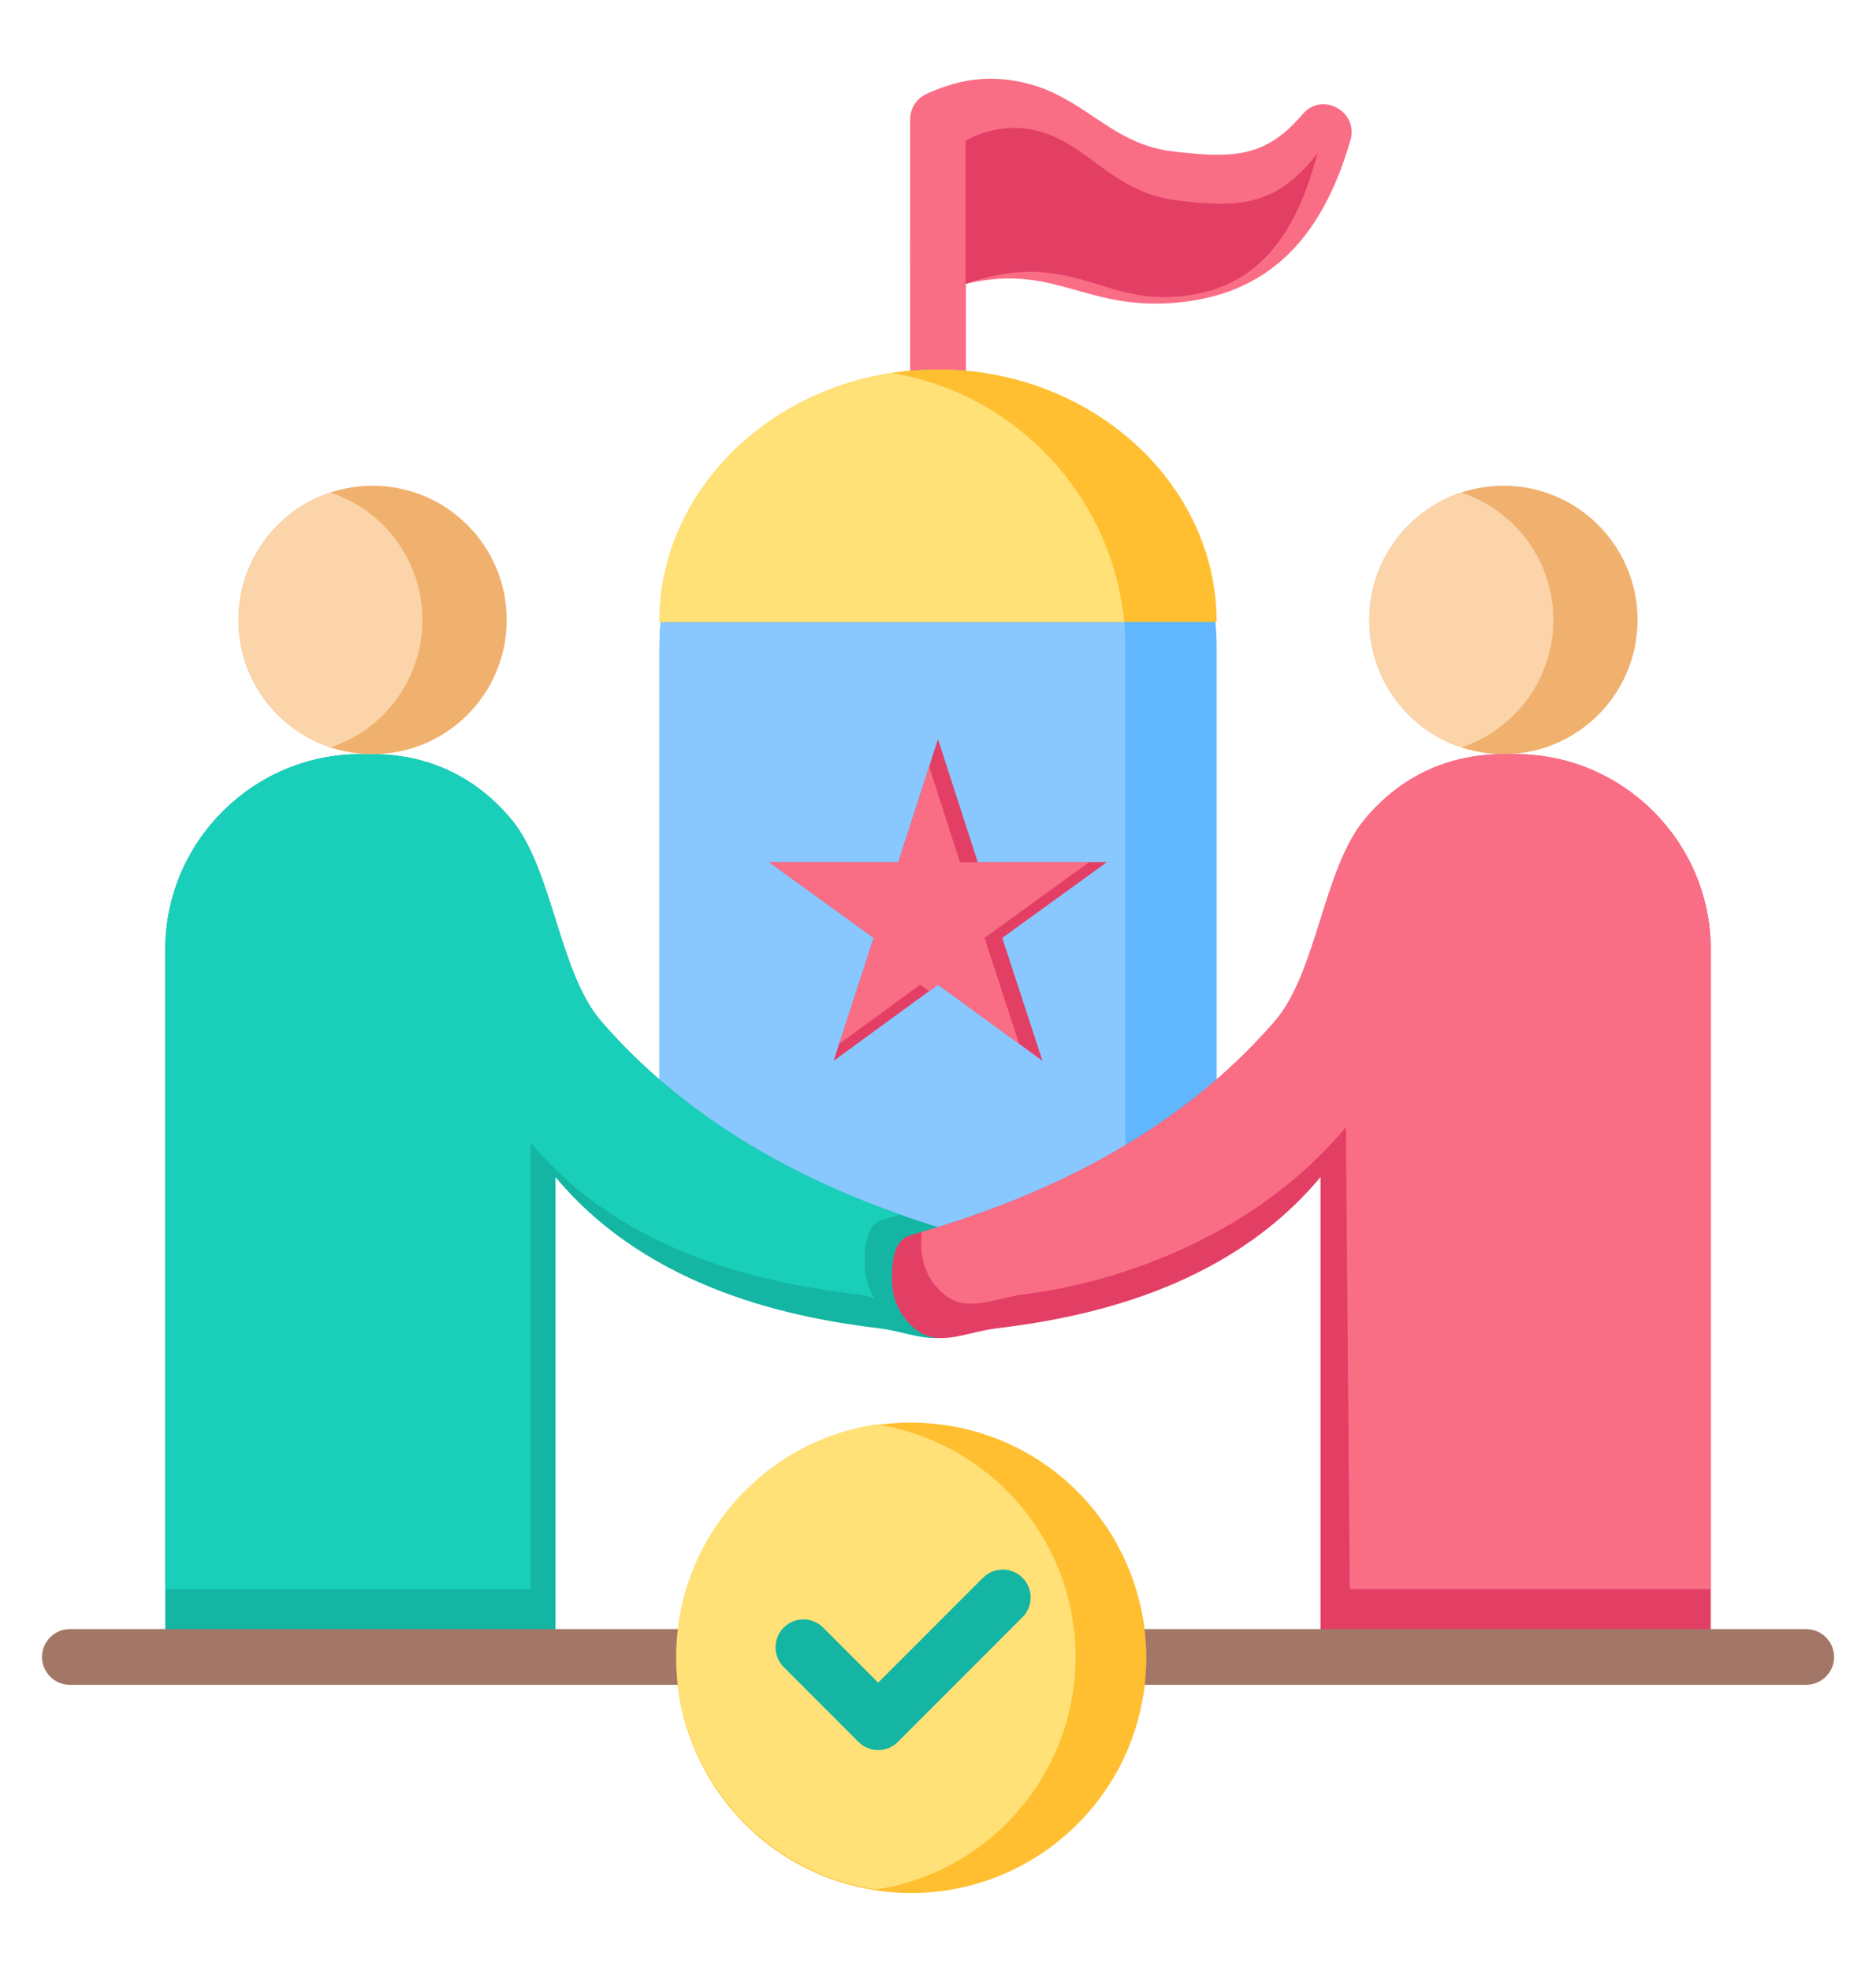 <svg width="20" height="21" viewBox="0 0 20 21" fill="none" xmlns="http://www.w3.org/2000/svg">
<path fill-rule="evenodd" clip-rule="evenodd" d="M9.703 2.798L9.703 1.271C9.703 1.148 9.778 1.042 9.885 0.997C10.177 0.867 10.445 0.811 10.758 0.852C11.527 0.951 11.79 1.531 12.503 1.613C13.137 1.687 13.486 1.688 13.888 1.216C14.097 0.971 14.484 1.191 14.398 1.49L14.398 1.49C14.128 2.426 13.613 3.124 12.56 3.223C11.494 3.324 11.214 2.726 10.09 3.081C9.898 3.142 9.704 2.998 9.703 2.798Z" fill="#FA6E85"/>
<path fill-rule="evenodd" clip-rule="evenodd" d="M9.703 2.543H10.298V5.343H9.703V2.543Z" fill="#FA6E85"/>
<path fill-rule="evenodd" clip-rule="evenodd" d="M10 3.936C11.634 3.936 12.971 5.272 12.971 6.906V12.36L9.956 13.627L7.03 12.36V6.906C7.03 5.272 8.366 3.936 10 3.936Z" fill="#60B7FE"/>
<path fill-rule="evenodd" clip-rule="evenodd" d="M9.477 13.419L7.03 12.359V6.906C7.03 5.438 8.109 4.21 9.514 3.976C10.918 4.21 11.998 5.438 11.998 6.906V12.359L9.477 13.419Z" fill="#88C8FE"/>
<path fill-rule="evenodd" clip-rule="evenodd" d="M10 3.936C11.634 3.936 12.971 5.147 12.971 6.627H7.03C7.03 5.147 8.367 3.936 10 3.936Z" fill="#FFBF31"/>
<path fill-rule="evenodd" clip-rule="evenodd" d="M11.984 6.626H7.03C7.03 5.3 8.103 4.19 9.502 3.974C10.822 4.188 11.857 5.28 11.984 6.626Z" fill="#FFE177"/>
<path fill-rule="evenodd" clip-rule="evenodd" d="M10 7.875L10.424 9.187L11.802 9.185L10.685 9.993L11.114 11.303L10 10.491L8.887 11.303L9.315 9.993L8.198 9.185L9.577 9.187L10 7.875Z" fill="#E33F65"/>
<path fill-rule="evenodd" clip-rule="evenodd" d="M10.424 9.187L10.424 9.187L11.612 9.185L10.496 9.993L10.865 11.122L10 10.491L9.906 10.56L9.811 10.491L8.946 11.122L9.315 9.993L8.199 9.185L9.387 9.187L9.387 9.187L9.577 9.187L9.906 8.169L10.234 9.187L10.424 9.187Z" fill="#FA6E85"/>
<path fill-rule="evenodd" clip-rule="evenodd" d="M3.842 8.035H3.971C4.564 8.035 5.075 8.276 5.454 8.733C5.894 9.266 5.958 10.36 6.409 10.881C7.48 12.118 8.944 12.782 10.294 13.161C10.479 13.213 10.495 13.464 10.49 13.656C10.484 13.85 10.408 14.011 10.265 14.141C10.013 14.37 9.713 14.194 9.375 14.153C8.521 14.049 6.946 13.769 5.922 12.541V17.654H1.762V10.115C1.762 8.971 2.698 8.035 3.842 8.035Z" fill="#14B5A2"/>
<path fill-rule="evenodd" clip-rule="evenodd" d="M3.842 8.035H3.971C4.564 8.035 5.075 8.276 5.454 8.733C5.894 9.266 5.958 10.36 6.409 10.881C7.297 11.907 8.456 12.539 9.596 12.941C9.535 12.959 9.475 12.976 9.415 12.993C9.23 13.045 9.214 13.296 9.219 13.488C9.223 13.614 9.257 13.727 9.319 13.826C9.252 13.81 9.182 13.796 9.111 13.787C8.257 13.683 6.682 13.403 5.658 12.175V16.931H1.762V10.115C1.762 8.971 2.698 8.035 3.842 8.035Z" fill="#19CFBA"/>
<path fill-rule="evenodd" clip-rule="evenodd" d="M3.972 8.035C4.762 8.035 5.402 7.395 5.402 6.605C5.402 5.815 4.762 5.175 3.972 5.175C3.182 5.175 2.542 5.815 2.542 6.605C2.542 7.395 3.182 8.035 3.972 8.035ZM16.028 8.035C15.239 8.035 14.598 7.395 14.598 6.605C14.598 5.815 15.238 5.175 16.028 5.175C16.818 5.175 17.458 5.815 17.458 6.605C17.458 7.395 16.818 8.035 16.028 8.035Z" fill="#F0B16E"/>
<path fill-rule="evenodd" clip-rule="evenodd" d="M3.523 5.248C2.953 5.436 2.542 5.973 2.542 6.605C2.542 7.238 2.953 7.775 3.523 7.963C4.092 7.775 4.503 7.238 4.503 6.605C4.503 5.973 4.092 5.436 3.523 5.248ZM15.579 5.248C16.149 5.436 16.56 5.973 16.56 6.605C16.56 7.238 16.149 7.775 15.579 7.963C15.009 7.775 14.598 7.238 14.598 6.605C14.598 5.973 15.009 5.436 15.579 5.248Z" fill="#FCD4A9"/>
<path fill-rule="evenodd" clip-rule="evenodd" d="M16.158 8.035H16.029C15.435 8.035 14.925 8.276 14.546 8.733C14.106 9.266 14.042 10.36 13.591 10.881C12.52 12.118 11.056 12.782 9.706 13.161C9.521 13.213 9.505 13.464 9.51 13.656C9.516 13.85 9.592 14.011 9.735 14.141C9.987 14.37 10.287 14.194 10.625 14.153C11.479 14.049 13.054 13.769 14.078 12.541V17.654H18.238V10.115C18.238 8.971 17.302 8.035 16.158 8.035Z" fill="#E33F65"/>
<path fill-rule="evenodd" clip-rule="evenodd" d="M16.158 8.035H16.029C15.436 8.035 14.925 8.276 14.546 8.733C14.106 9.266 14.042 10.36 13.591 10.881C12.552 12.081 11.142 12.742 9.826 13.127C9.804 13.383 9.848 13.594 10.047 13.775C10.3 14.004 10.599 13.828 10.937 13.787C11.791 13.683 13.325 13.237 14.349 12.008L14.39 16.931H18.238V10.115C18.238 8.971 17.302 8.035 16.158 8.035Z" fill="#FA6E85"/>
<path fill-rule="evenodd" clip-rule="evenodd" d="M0.745 17.951C0.581 17.951 0.448 17.818 0.448 17.654C0.448 17.49 0.581 17.357 0.745 17.357H19.255C19.419 17.357 19.553 17.49 19.553 17.654C19.553 17.818 19.419 17.951 19.255 17.951H0.745Z" fill="#A37767"/>
<path d="M12.196 18.012C12.388 16.641 11.433 15.374 10.063 15.182C8.692 14.989 7.425 15.944 7.233 17.315C7.04 18.685 7.995 19.952 9.366 20.145C10.736 20.337 12.003 19.382 12.196 18.012Z" fill="#FFBF31"/>
<path fill-rule="evenodd" clip-rule="evenodd" d="M9.338 20.132C8.134 19.949 7.21 18.91 7.21 17.654C7.21 16.398 8.134 15.358 9.338 15.176C10.543 15.358 11.466 16.398 11.466 17.654C11.466 18.91 10.543 19.949 9.338 20.132Z" fill="#FFE177"/>
<path fill-rule="evenodd" clip-rule="evenodd" d="M8.355 17.762C8.239 17.646 8.239 17.457 8.355 17.341C8.471 17.225 8.659 17.225 8.775 17.341L9.362 17.928L10.48 16.81C10.596 16.694 10.784 16.694 10.9 16.81C11.017 16.926 11.017 17.114 10.9 17.231L9.572 18.559C9.456 18.675 9.268 18.675 9.152 18.559L8.355 17.762Z" fill="#14B5A2"/>
<path fill-rule="evenodd" clip-rule="evenodd" d="M10.293 3.025V1.498C10.52 1.379 10.739 1.342 10.95 1.372C11.564 1.459 11.812 2.042 12.545 2.135C13.232 2.222 13.62 2.182 14.045 1.634C13.832 2.445 13.449 3.067 12.603 3.155C11.963 3.221 11.671 2.941 11.094 2.9C10.85 2.883 10.584 2.923 10.293 3.025Z" fill="#E33F65"/>
</svg>
